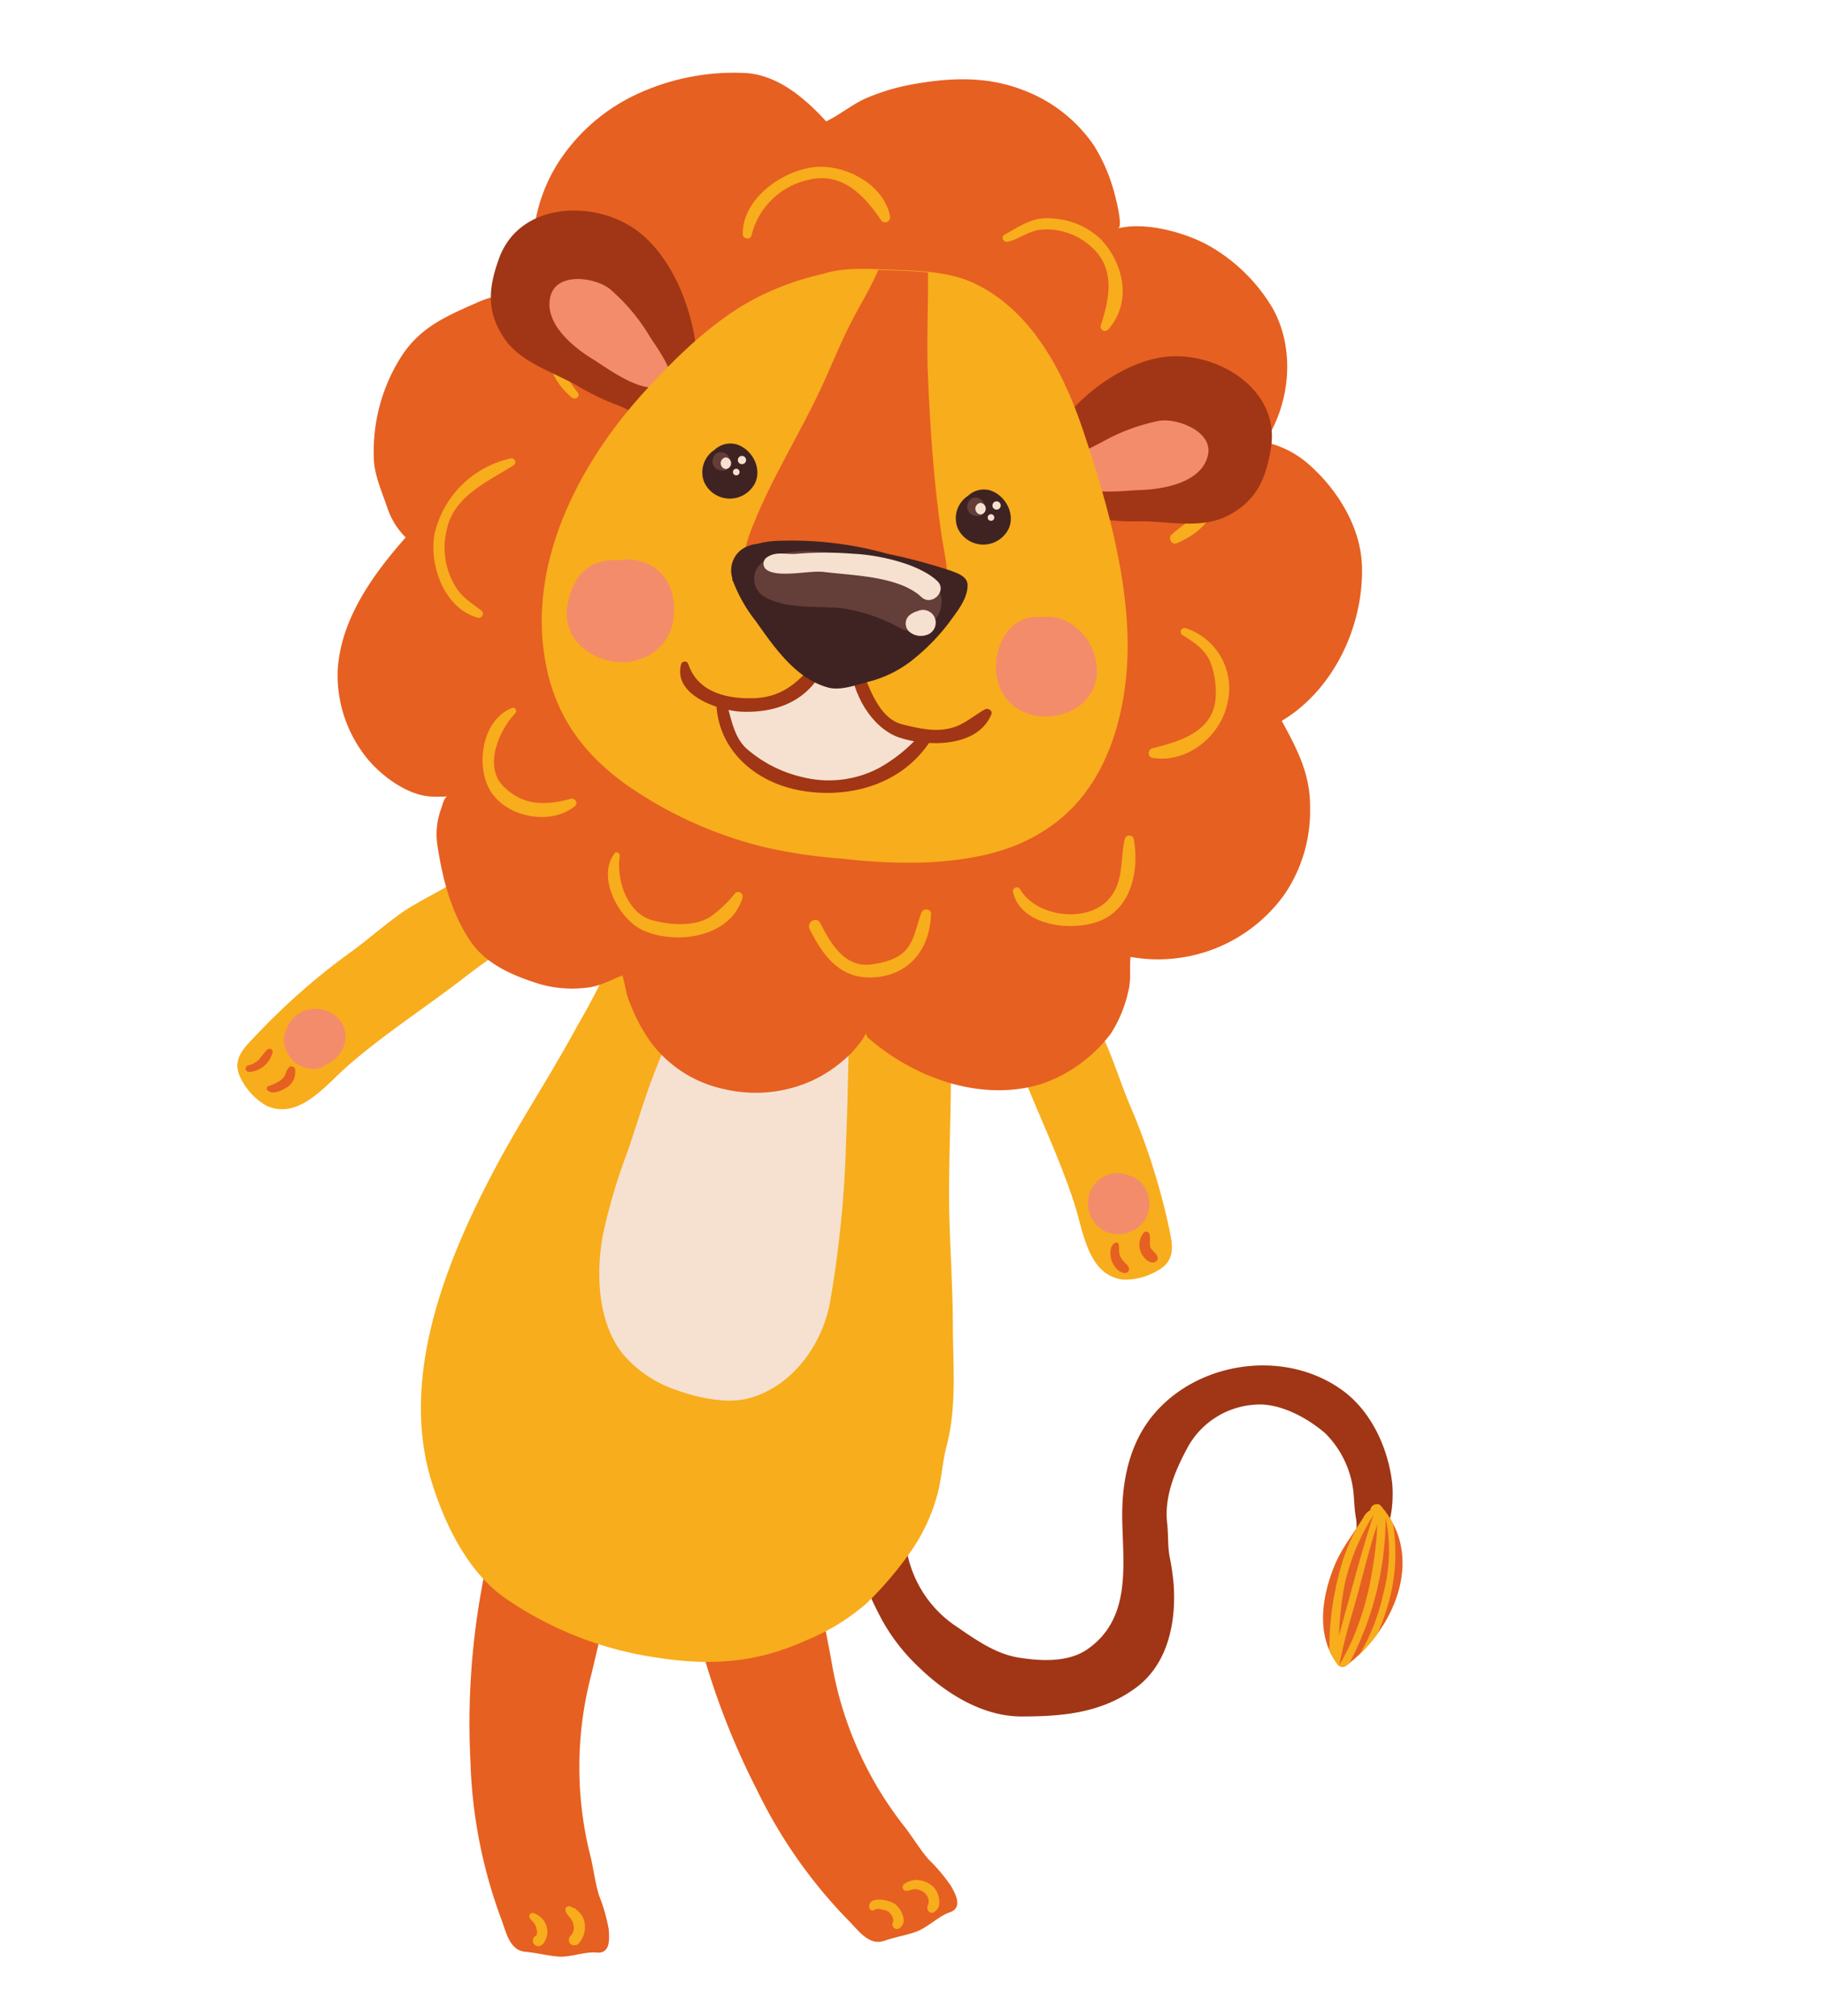 <svg xmlns="http://www.w3.org/2000/svg" viewBox="0 0 242.92 268.25">
  <defs>
    <style>
      .cls-1 {
        fill: #f8ad1c;
      }

      .cls-2 {
        fill: #e66021;
      }

      .cls-3 {
        fill: #a03615;
      }

      .cls-4 {
        fill: #f6e1d0;
      }

      .cls-5 {
        fill: #f38c6b;
      }

      .cls-6 {
        fill: #3f2322;
      }

      .cls-7 {
        fill: #643e39;
      }
    </style>
  </defs>
  <title>figure_animal_5</title>
  <g id="Objects">
    <g>
      <g>
        <path class="cls-1" d="M155.6,163.37a89.57,89.57,0,0,0-4.89-15.57c-1.29-2.93-2-5.35-3.24-8.32-1.09-2.65-3.13-5.57-4.37-8.16a50.62,50.62,0,0,0-4.42-6.69c-1-1.38-2.75-3.42-4.68-3.07-2.08.38-3,1.88-4.34,3.36a4.78,4.78,0,0,0-1.24,1.94.64.64,0,0,0,.06,1.27c-.2,0,1.41,2.14,1.32,2a30.53,30.53,0,0,1,2.1,3.38,83.38,83.38,0,0,1,3.73,8.19c2.38,6.2,5.31,12.12,7.37,18.45,1.21,3.72,1.8,9.65,6.57,10.14a8.6,8.6,0,0,0,5.28-1.71C156.48,167.19,156,165.27,155.6,163.37Z"/>
        <path class="cls-1" d="M75.86,118.51c-.38-2-.4-3.72-2-5.12s-4-.47-5.59.22A50.51,50.51,0,0,0,61,117.06c-2.4,1.58-5.65,3-8,4.74-2.59,1.91-4.46,3.61-7.07,5.45A89.66,89.66,0,0,0,33.8,138.07c-1.36,1.4-2.73,2.82-2,4.87a8.6,8.6,0,0,0,3.64,4.19c4.35,2,7.91-2.74,10.86-5.3,5-4.36,10.6-7.92,15.84-12a83.67,83.67,0,0,1,7.42-5.09,30.61,30.61,0,0,1,3.54-1.82,12.51,12.51,0,0,0,2.17-1,.64.64,0,0,0,.71-1.06A4.78,4.78,0,0,0,75.86,118.51Z"/>
      </g>
      <g>
        <path class="cls-2" d="M75.58,190.9c-1.43-.89-6.41-2.31-6.41.58a.79.79,0,0,0,0,.24,48.5,48.5,0,0,0-2.28,8.54c-.31,1.68-1.09,3.43-1.48,5.13-.49,2.09-1,4.19-1.35,6.3a100,100,0,0,0-1.44,22.72,65.83,65.83,0,0,0,4.11,21c.65,1.69,1.06,4.14,3.22,4.33,1.47.13,2.88.51,4.35.63,1.67.13,3.46-.68,5.11-.53,1.89.18,1.7-1.89,1.61-3.15a23.49,23.49,0,0,0-1.29-4.47c-.57-1.85-.74-3.76-1.24-5.62a48.33,48.33,0,0,1,.13-23.41c.89-3.52,1.56-7.09,2.72-10.53,1-3,3-6.21,3.42-9.33C85.53,197.44,80,193.61,75.58,190.9Z"/>
        <path class="cls-2" d="M126.6,251a23.45,23.45,0,0,0-3-3.56c-1.27-1.46-2.21-3.13-3.42-4.63a48.32,48.32,0,0,1-9.45-21.42c-.62-3.58-1.47-7.11-1.82-10.73-.3-3.13.24-6.91-.69-9.91-1.76-5.69-8.41-6.91-13.51-7.6-1.67-.23-6.8.51-5.61,3.15a.82.82,0,0,0,.14.2,48.57,48.57,0,0,0,1.41,8.73c.41,1.66.41,3.58.74,5.29.41,2.11.84,4.21,1.34,6.3a100,100,0,0,0,8,21.33A65.83,65.83,0,0,0,113,255.63c1.28,1.28,2.66,3.35,4.71,2.64,1.39-.48,2.84-.71,4.22-1.2,1.58-.57,2.88-2,4.45-2.57C128.21,253.89,127.2,252.09,126.6,251Z"/>
      </g>
      <path class="cls-3" d="M185.29,197.23c-.54-4.47-2.67-9.19-6.32-12-7.46-5.67-18.92-4.28-25.08,2.61-3.57,4-4.61,9.27-4.51,14.48.13,6.18,1.17,13.08-4.6,17.13-2.57,1.81-6.24,1.61-9.22,1.13-3.24-.52-6.09-2.66-8.73-4.46a15.3,15.3,0,0,1-5.63-7.74c-.9-2.65-.74-5.25-.88-8a.58.58,0,0,0-.41-.55.83.83,0,0,0-.26-.15c-4.2-1.37-4.62,6.42-4.69,8.77s1.24,4.8,2.33,6.93a25.82,25.82,0,0,0,5,6.47c3.59,3.51,8.52,6.57,13.66,6.57,5.5,0,10.69-.45,15.27-3.84,4.28-3.17,5.35-8.76,5-13.75a32.67,32.67,0,0,0-.53-3.64c-.28-1.49-.16-2.95-.33-4.45-.43-3.67,1.14-7.23,2.84-10.34a11,11,0,0,1,8.84-5.47c3.25-.29,7,1.75,9.37,3.82a13,13,0,0,1,3.73,7.71c.13,1.18.13,2.41.35,3.58s-.12,2.08.18,3.07a.84.84,0,0,0,.79.6C185.25,206.05,185.59,199.76,185.29,197.23Z"/>
      <path class="cls-2" d="M183.79,200.41a.82.82,0,0,0-1.38.56,2.2,2.2,0,0,0-.94,1c-1.29,2.1-2.85,4-3.8,6.29-1.73,4.17-2.58,9.46.45,13.31a.82.82,0,0,0,1,.13C185.57,216.93,189.81,207.18,183.79,200.41Z"/>
      <path class="cls-1" d="M126.83,176.48c0-5.88-.5-11.74-.5-17.62,0-5.54.25-11.08.25-16.62,0-2.87,0-5.73,0-8.6,0-2.34.37-4.82,0-7.14-.32-1.85-.48-3.49-1.74-4.94s-4.11-1.83-6-2.13c-5.44-.85-10.94-1.31-16.42-1.79S90.31,117,85.62,114l-.06,0s0,0,0,0a.59.59,0,0,0-1.19,0,36.16,36.16,0,0,1-1.86,11.12,91.92,91.92,0,0,1-5.67,11.4c-3.66,6.81-8,13.23-11.53,20.08-6.25,12-12,26.9-7.91,40.42,1.75,5.71,4.75,12,9.71,15.56a47.41,47.41,0,0,0,20.27,8c7.18,1.13,13.35.73,20-2.32a28.61,28.61,0,0,0,7.92-4.85,47.53,47.53,0,0,0,6.21-7.35,24.24,24.24,0,0,0,3.08-6.54c.73-2.32.8-4.76,1.41-7.1C127.36,187.23,126.86,181.8,126.83,176.48Z"/>
      <path class="cls-4" d="M112.72,123.2c-1.82-1.8-4.2-1.52-6.47-1.95-3.25-.62-6.86-.27-10.08-1.16a.74.74,0,0,0-.46-.16h-.25a.73.73,0,0,0-.77.74.66.66,0,0,0-.36.56c-.12,3.39-1.71,7.14-2.81,10.33-1.32,3.83-3,7.53-4.46,11.31-1.35,3.48-2.37,7.06-3.6,10.58a74.48,74.48,0,0,0-3.22,10.95c-.94,5.09-.69,11.75,2.79,15.93a16,16,0,0,0,6.77,4.57c2.81,1.05,6.93,2,9.9,1.17,5.71-1.55,9.67-7,10.76-12.64a147.13,147.13,0,0,0,2.14-21.06c.35-7.64.28-15.31.8-22.94C113.54,127.46,114.3,124.76,112.72,123.2Z"/>
      <path class="cls-2" d="M181.29,75.45c-.12-5.19-3.15-10.14-6.94-13.53a13,13,0,0,0-6-3.09c3.44-5.22,4.09-12.45,1-17.89a23.16,23.16,0,0,0-8.58-8.33c-3.19-1.72-8.32-3.12-11.95-2.22.76-.19-.48-4.72-.64-5.24a22.92,22.92,0,0,0-2.56-5.77A19.8,19.8,0,0,0,136,11.92c-4.52-1.72-9.18-1.61-13.88-.81A28.81,28.81,0,0,0,115.45,13c-2,.85-3.58,2.24-5.48,3.15-2.76-3-6.26-6.06-10.53-6.42a30.62,30.62,0,0,0-14.37,2.67,24.93,24.93,0,0,0-10.94,9.52A21.93,21.93,0,0,0,71,35.4c.12.89.22,1.73.27,2.63.07,1.23-.92.74-1.84.83a18.21,18.21,0,0,0-5.51,1.22c-4.16,1.86-7.81,3.26-10.43,7.25A23.46,23.46,0,0,0,49.76,60.9c0,2.15,1.07,4.53,1.75,6.54A10.12,10.12,0,0,0,54,71.52c-4.42,5-8.73,11-9.06,17.84a17.61,17.61,0,0,0,3.35,10.81c1.83,2.61,5.54,5.52,8.83,5.81a16.61,16.61,0,0,0,2.47,0c-.44,0-.77,1.37-.85,1.59a9.73,9.73,0,0,0-.49,5.08c.67,4.41,1.85,8.9,4.39,12.63,2.12,3.12,5.8,4.62,9.26,5.69a15.63,15.63,0,0,0,6.08.48c1.79-.16,3.27-1,4.87-1.65.38,1.19.46,2.53,1,3.67a22.48,22.48,0,0,0,2.87,5.35,16.4,16.4,0,0,0,9.65,6.11,18.27,18.27,0,0,0,11.45-1,17.48,17.48,0,0,0,4.64-3,11.93,11.93,0,0,0,1.75-1.83,7.35,7.35,0,0,0,.76-1.07c.6-.95.08-.35.63.12,6.08,5.3,15,8.55,23,6.11a19.5,19.5,0,0,0,9.25-6.7,17.22,17.22,0,0,0,2.33-5.63c.41-1.53.15-3.09.3-4.59a20.71,20.71,0,0,0,20.47-8.28,19.76,19.76,0,0,0,3.43-11.5c.08-4.47-1.71-7.85-3.77-11.63C177.39,91.89,181.48,83.5,181.29,75.45Z"/>
      <g>
        <path class="cls-1" d="M68,61a13.34,13.34,0,0,0-10.17,10.1C57.09,75.32,59.2,81,63.59,82.2c.5.14.94-.54.52-.9-1.22-1-2.25-1.51-3.26-2.89a9.93,9.93,0,0,1-1.41-7.79c.86-4.61,5.53-6.52,9-8.75A.51.51,0,0,0,68,61Z"/>
        <path class="cls-1" d="M87.35,35.56c-4.55-2-9.57.9-12.5,4.35a9.15,9.15,0,0,0,1.28,13c.43.34,1.14-.09.81-.62A19.17,19.17,0,0,1,74.81,49a7.89,7.89,0,0,1,.77-7.52,11.49,11.49,0,0,1,5.53-4.33c2.08-.75,3.8-.51,5.92-.44C87.62,36.73,87.92,35.81,87.35,35.56Z"/>
        <path class="cls-1" d="M118.47,28.77c-.86-4.38-6.31-7.13-10.48-6.48s-9.16,4.26-9.13,8.87c0,.65,1,.83,1.17.16a10,10,0,0,1,7.63-7.4c4.44-1.06,7.41,2.1,9.6,5.37A.67.67,0,0,0,118.47,28.77Z"/>
        <path class="cls-1" d="M146.55,31.86a10.06,10.06,0,0,0-6.27-2.77c-2.74-.35-4.37.94-6.56,2.13-.54.29-.16,1.07.4.95,1.52-.32,2.68-1.4,4.36-1.6a8.82,8.82,0,0,1,6.4,1.95c3.62,2.88,2.91,6.91,1.65,10.74a.58.58,0,0,0,1,.56C150.69,40.24,149.61,35.13,146.55,31.86Z"/>
        <path class="cls-1" d="M162.21,61.35c-.55-2.32-2.26-3.73-4.35-4.67-.9-.4-2.05-1.35-3.11-1.22a27,27,0,0,0-2.68.56.5.5,0,0,0-.35.61l.06.15a.44.44,0,0,0,.84,0c-.09.24,2.65.26,3.17.49,2.11.91,4.09,2.24,4.79,4.52a6.9,6.9,0,0,1-.64,5.66c-1,1.66-2.6,2.41-4,3.7-.48.44,0,1.42.67,1.15C161.32,70.36,163.37,66.26,162.21,61.35Z"/>
        <path class="cls-1" d="M157.77,83.58a.51.51,0,0,0-.39.92c1.57,1,3,1.85,3.75,3.67a11.26,11.26,0,0,1,.69,4.5c-.19,4.67-4.75,6-8.44,6.91-.6.15-.66,1.16,0,1.27,4.63.78,9.1-2.88,10-7.29A8.4,8.4,0,0,0,157.77,83.58Z"/>
        <path class="cls-1" d="M76,106.3c-3.35.89-6.35,1-9-1.66s-.58-7.47,1.59-9.73c.27-.29,0-.88-.41-.71-3.83,1.51-4.79,7-3.24,10.42,1.85,4.1,8.29,5.4,11.59,2.65C77,106.88,76.53,106.16,76,106.3Z"/>
        <path class="cls-1" d="M97.85,118.86a15.56,15.56,0,0,1-3.43,3.23c-2.18,1.24-5.09,1-7.41.42-3.48-.81-5-5.35-4.52-8.57.06-.34-.39-.74-.67-.39-2.48,3.19.61,8.85,3.78,10.26,4.46,2,11.72.91,13.24-4.38A.6.6,0,0,0,97.85,118.86Z"/>
        <path class="cls-1" d="M122.63,121.48c-.61,1.6-.86,3.53-2,4.88s-3.14,1.78-4.73,2c-3.55.39-5.35-2.86-6.73-5.54-.48-.93-1.87-.11-1.4.82,1.9,3.8,4.25,6.85,8.87,6.4s7.11-3.9,7.29-8.34C124,120.86,122.88,120.82,122.63,121.48Z"/>
        <path class="cls-1" d="M150.91,111.63a.62.62,0,0,0-1.19,0c-.7,3,0,6-2.48,8.38-3,2.83-9.44,1.88-11.44-1.67a.52.52,0,0,0-.95.4c1.08,4.54,7.79,5.22,11.36,3.88C150.62,121,151.66,115.8,150.91,111.63Z"/>
      </g>
      <g>
        <path class="cls-3" d="M155.54,47.45c-3.61.28-7.17,2.2-10,4.43a28.84,28.84,0,0,0-4.68,4.76c-1,1.34-2.71,2.72-3.15,4.39a.69.69,0,0,0,.64.89c.32.95.88,1.9,1.22,2.78s.67,2.94,1.67,3.51c1.4.8,3.19.49,4.76.8a31.82,31.82,0,0,0,5.82.36c3.78,0,8.12,1.08,11.66-.77,3.73-1.95,5-4.8,5.67-8.86C170.5,52,162.36,46.91,155.54,47.45Z"/>
        <path class="cls-3" d="M90.85,39.17c-1.32-3.31-3.47-6.74-6.47-8.77C78.72,26.57,69.14,27,66.44,34.35c-1.41,3.86-1.72,7,.56,10.5,2.16,3.35,6.46,4.57,9.76,6.43A31.82,31.82,0,0,0,82,53.84c1.51.51,2.91,1.66,4.53,1.66,1.15,0,2.38-1.58,3.18-2.23s1.69-1.15,2.43-1.81a.69.69,0,0,0,1-.45c.44-1.67-.32-3.69-.57-5.37A28.85,28.85,0,0,0,90.85,39.17Z"/>
      </g>
      <g>
        <path class="cls-5" d="M154.31,56a25.61,25.61,0,0,0-7.67,2.85c-1.6.85-4.24,2-5.27,3.49a.62.62,0,0,0,.21.88c1.31,3,7.63,2.08,10.05,2,3.13-.09,8.25-.93,9.14-4.58C161.57,57.46,156.76,55.62,154.31,56Z"/>
        <path class="cls-5" d="M81.21,38.49c-1.92-1.57-7-2.35-7.92.86-1,3.61,3,6.87,5.69,8.49C81,49.1,86.09,53,88.71,51.06a.62.62,0,0,0,.62-.67c-.15-1.83-1.89-4.11-2.86-5.64A25.57,25.57,0,0,0,81.21,38.49Z"/>
      </g>
      <path class="cls-1" d="M144.2,57.38c-2.59-7.73-6.82-16.09-14.63-19.73C126,36,121.4,36,117.52,35.85c-2.73-.1-5.51-.21-8,.61a36.91,36.91,0,0,0-7.33,2.45C95.89,41.7,90.26,47.2,85.7,52.21c-8.78,9.66-15.69,23.07-13,36.38,1.33,6.71,4.85,11.54,10.29,15.57a54.76,54.76,0,0,0,18.87,8.6,68.65,68.65,0,0,0,10.29,1.51,74,74,0,0,0,11.44.49c6.5-.39,12.5-1.58,17.64-5.86,6.53-5.45,8.81-14.63,8.87-22.77C150.12,76.51,147.23,66.42,144.2,57.38Z"/>
      <path class="cls-2" d="M122.42,80.11c1.68,0,3.17-.26,3.52-2,.42-2.17-.36-5-.66-7.18-1-6.92-1.45-13.72-1.76-20.68-.21-4.66.06-9.36,0-14-2-.22-4.13-.25-6-.32l-.62,0c-1,2.4-2.46,4.71-3.63,7-1.51,2.93-2.7,6-4.11,9-2.83,6-6.41,11.67-8.87,17.83-.85,2.13-1.67,4.05-.64,6.24.83,1.77,3.8,2.25,5.44,2.65C110.63,79.88,116.72,80.1,122.42,80.11Z"/>
      <path class="cls-4" d="M121.44,97.24c-5.44.46-5.67-3.93-7.58-7.19-.74-1.26-2.8-.44-3.87-1a1.11,1.11,0,0,0-1.3.17l-.52.47a1.29,1.29,0,0,0-.29.21l-.26.25a1.22,1.22,0,0,0-.7.53,6.4,6.4,0,0,1-2.55,2.23l-.25.12a14,14,0,0,1-4.92,1.06c-.23,0-.46-.05-.69-.1h-.14a1.14,1.14,0,0,0-2,.68c.19,5.18,5.89,8.24,10.29,9.27a15.39,15.39,0,0,0,15.64-4.69A1.18,1.18,0,0,0,121.44,97.24Z"/>
      <path class="cls-3" d="M109.08,87.41c-2.49,3-4.55,5.34-8.69,5.5-3.54.13-7.51-.74-8.77-4.53a.5.5,0,0,0-.95,0c-1.15,4.12,5,6.21,8.09,6.33,5.13.19,9.36-1.8,11.31-6.72C110.28,87.44,109.45,87,109.08,87.41Z"/>
      <path class="cls-3" d="M131.1,94.4c-1.44.79-2.72,2-4.32,2.43-2.22.66-4.48.1-6.66-.43-3.28-.79-4.64-5.43-5.68-8.19-.23-.61-1.22-.57-1.2.16.12,3.81,2.73,8.48,6.41,9.76s10.51,1.39,12.31-3.08C132.16,94.55,131.5,94.18,131.1,94.4Z"/>
      <path class="cls-3" d="M122.52,97.73a20.58,20.58,0,0,1-5.57,4.5,14.36,14.36,0,0,1-10.07,1.2,17.13,17.13,0,0,1-7.23-3.57c-2-1.58-2.28-4.24-3-6.49a.67.67,0,0,0-1.3.18c.19,6.21,5.1,10.49,11,11.61,6.51,1.22,13.58-.66,17.4-6.43C124.32,97.93,123.15,97.06,122.52,97.73Z"/>
      <path class="cls-6" d="M131.74,65.24a3.1,3.1,0,0,0-2.89.74,3.57,3.57,0,0,0-1.39,4.27,3.75,3.75,0,0,0,6.38.78C135.48,69,134.06,65.94,131.74,65.24Z"/>
      <path class="cls-6" d="M98,59.12a3.1,3.1,0,0,0-2.89.74,3.57,3.57,0,0,0-1.39,4.27,3.75,3.75,0,0,0,6.38.78C101.75,62.89,100.33,59.82,98,59.12Z"/>
      <g>
        <path class="cls-7" d="M131.09,67.29a.64.64,0,0,0-.06-.11,1.24,1.24,0,0,0-.68-.85,1.2,1.2,0,0,0-1,0l0,0a.81.81,0,0,0-.1.08.84.84,0,0,0-.12.09,1.57,1.57,0,0,0-.4.94,1.23,1.23,0,0,0,.84,1.14l.06,0a1.34,1.34,0,0,0,.29.08h0a1.21,1.21,0,0,0,.41,0l.18-.07.2-.1.07-.05A1,1,0,0,0,131.09,67.29Z"/>
        <path class="cls-4" d="M130.52,66.92a.78.78,0,0,0,0,1.55A.78.78,0,0,0,130.52,66.92Z"/>
        <path class="cls-4" d="M132.65,66.72a.55.55,0,0,0,0,1.1A.55.55,0,0,0,132.65,66.72Z"/>
        <path class="cls-4" d="M131.91,68.43a.44.44,0,0,0,0,.88A.44.44,0,0,0,131.91,68.43Z"/>
      </g>
      <g>
        <path class="cls-7" d="M97.2,61.25a.57.57,0,0,0-.06-.11,1.24,1.24,0,0,0-.68-.85,1.2,1.2,0,0,0-1,0l0,0a.76.76,0,0,0-.11.08.82.82,0,0,0-.12.09,1.57,1.57,0,0,0-.4.94,1.23,1.23,0,0,0,.84,1.14l.06,0a1.33,1.33,0,0,0,.29.08h0a1.2,1.2,0,0,0,.41,0l.18-.07.2-.1.07-.05A1,1,0,0,0,97.2,61.25Z"/>
        <path class="cls-4" d="M96.62,60.87a.78.78,0,0,0,0,1.55A.78.78,0,0,0,96.62,60.87Z"/>
        <path class="cls-4" d="M98.76,60.67a.55.55,0,0,0,0,1.1A.55.55,0,0,0,98.76,60.67Z"/>
        <path class="cls-4" d="M98,62.38a.44.44,0,0,0,0,.88A.44.44,0,0,0,98,62.38Z"/>
      </g>
      <path class="cls-6" d="M126.48,75.92a75.89,75.89,0,0,0-8.33-2.22A47.23,47.23,0,0,0,103,72a11.83,11.83,0,0,0-2.23.38,4.24,4.24,0,0,0-2.14.81,3.45,3.45,0,0,0-1.16,3.71c0,.06,0,.11,0,.17a.69.69,0,0,0,.13.35,20.23,20.23,0,0,0,3,5.24c2.43,3.43,5.3,7.65,9.61,8.83,1.7.47,3.91-.39,5.53-.8a15.57,15.57,0,0,0,6.12-3.19,27.3,27.3,0,0,0,4.43-4.6c1-1.4,2.5-3.14,2.5-5C128.8,76.67,127.37,76.26,126.48,75.92Z"/>
      <path class="cls-7" d="M123.47,77.27A31.07,31.07,0,0,0,114.13,74c-3.95-.53-8.87-1.47-12.43.69a2.75,2.75,0,0,0,0,4.7c3,1.74,7,1.21,10.41,1.56a22.26,22.26,0,0,1,7.66,2.62C124,85.73,127.69,79.34,123.47,77.27Z"/>
      <path class="cls-4" d="M124.75,77.31c-2.47-2.32-7.93-3.49-11.23-3.62a46.29,46.29,0,0,0-7.36,0c-1.45.17-2.83-.42-4.12.51a1,1,0,0,0,0,1.62c1.57,1.13,5.73.05,7.59.29,3.81.48,10,.54,13,3.33C124,80.75,126.16,78.64,124.75,77.31Z"/>
      <path class="cls-4" d="M124.32,82a2.2,2.2,0,0,0-.27-.35,1.7,1.7,0,0,0-2-.28h-.06a2.6,2.6,0,0,0-1,.57,1.47,1.47,0,0,0,0,2.09,2.4,2.4,0,0,0,2.75.29A1.72,1.72,0,0,0,124.32,82Z"/>
      <path class="cls-2" d="M35.56,139.68a14.45,14.45,0,0,0-1,1.23,2.89,2.89,0,0,1-1.53.87.45.45,0,0,0-.32.32.42.42,0,0,0,0,.21v0a.46.46,0,0,0,.44.34A3.43,3.43,0,0,0,36.29,140C36.33,139.58,35.81,139.46,35.56,139.68Z"/>
      <path class="cls-2" d="M39.27,142.26a.49.49,0,0,0-.81-.21,2.16,2.16,0,0,0-.45.85,1.71,1.71,0,0,1-.68.87,6.2,6.2,0,0,1-1.6.77.32.32,0,0,0-.14.52c.65.66,1.68.15,2.36-.22A2.42,2.42,0,0,0,39.27,142.26Z"/>
      <path class="cls-2" d="M150.21,168.6a1.93,1.93,0,0,0-.47-.55,3.15,3.15,0,0,1-.61-.83c-.26-.47-.11-1.13-.24-1.64a.32.32,0,0,0-.39-.22c-.72.27-.77,1.32-.64,2,.17.86.93,2.06,1.9,2.05A.53.53,0,0,0,150.21,168.6Z"/>
      <path class="cls-2" d="M154.08,167.29c-.12-.48-.58-.74-.86-1.12s-.1-1.17-.16-1.72-.54-.72-.86-.36a2.56,2.56,0,0,0-.44,2.28c.15.68,1,1.73,1.78,1.63A.57.57,0,0,0,154.08,167.29Z"/>
      <path class="cls-5" d="M152.87,159.16a3.88,3.88,0,0,0-1.76-2.4,2.44,2.44,0,0,0-1.06-.37,3.36,3.36,0,0,0-.5-.18,3.89,3.89,0,0,0-4.6,2.92,4.14,4.14,0,0,0,2,4.67,4.26,4.26,0,0,0,5.51-1.58A4,4,0,0,0,152.87,159.16Z"/>
      <path class="cls-5" d="M44.11,134.81a4.36,4.36,0,0,0-3.24-.42A3.87,3.87,0,0,0,38.14,137a2.39,2.39,0,0,0-.23.54,3.36,3.36,0,0,0,.44,2.7,3.26,3.26,0,0,0,.74,1,4.05,4.05,0,0,0,2.45,1,2.55,2.55,0,0,0,1.9-.61,4,4,0,0,0,1.45-1A4.24,4.24,0,0,0,46,138.15,3.65,3.65,0,0,0,44.11,134.81Z"/>
      <path class="cls-1" d="M119.08,253.35c-.73-.52-3.49-1.11-3.39.44a.47.47,0,0,0,.79.33c.17-.19.73-.06.95,0a1.8,1.8,0,0,1,.85.31,1.54,1.54,0,0,1,.52.72.8.8,0,0,1,0,.79.61.61,0,0,0,.75.75C121,256,120,254,119.08,253.35Z"/>
      <path class="cls-1" d="M124.33,251.2a3.29,3.29,0,0,0-2-1,2.77,2.77,0,0,0-1.94.5.5.5,0,0,0-.23.57h0a.5.5,0,0,0,.49.36h0c.38,0,.69-.19,1.06-.23a2,2,0,0,1,1.38.53,1.57,1.57,0,0,1,.52,1c.06.43-.31.76-.12,1.22a.57.57,0,0,0,.69.39,1.45,1.45,0,0,0,.85-1.42A2.89,2.89,0,0,0,124.33,251.2Z"/>
      <path class="cls-1" d="M71,254.58a.45.45,0,0,0-.5.65c.23.35.65.65.77,1s.43,1.21,0,1.4a.73.73,0,0,0,0,1.25c1,.53,1.58-1,1.6-1.75A2.7,2.7,0,0,0,71,254.58Z"/>
      <path class="cls-1" d="M77.8,255.8a2.51,2.51,0,0,0-.59-1.21c-.19-.19-.37-.37-.58-.55s-.4-.12-.54-.24c-.3-.25-.86-.11-.83.34s.46.88.77,1.26a2.14,2.14,0,0,1,.34,1.34,1.56,1.56,0,0,1-.44.91,1.32,1.32,0,0,0-.11.12.7.7,0,0,0,0,.73l0,.06a.66.66,0,0,0,.4.28l.06,0a.78.78,0,0,0,.87-.35A3.34,3.34,0,0,0,77.8,255.8Z"/>
      <path class="cls-5" d="M141.38,82.4a5.69,5.69,0,0,0-2.75-.27c-5.1-.61-7.48,6.1-5.17,10.1C136.61,97.7,146.31,95.61,146,89A7.52,7.52,0,0,0,141.38,82.4Z"/>
      <path class="cls-5" d="M86.95,75.44a6.33,6.33,0,0,0-4.67-.85,6.22,6.22,0,0,0-3.48.63c-2.09,1.06-3.1,3.67-3.33,5.84-.53,4.95,5.11,8.1,9.44,6.74a6.5,6.5,0,0,0,4.69-5.12C90,79.89,89.47,77.09,86.95,75.44Z"/>
      <path class="cls-1" d="M184.44,201.21c-.2-.27-.42-.54-.65-.8a.69.69,0,0,0-.48-.23c0,.67.05,1.34.05,2a47.86,47.86,0,0,1-.74,7,38.16,38.16,0,0,1-2.56,8.9,34.11,34.11,0,0,1-1.83,3.58.83.83,0,0,0,.9,0l.53-.41A42,42,0,0,0,184.44,201.21Z"/>
      <path class="cls-1" d="M185.42,202.77a11.53,11.53,0,0,0-1.26-1.91c.17.74.34,1.48.48,2.21a22.27,22.27,0,0,1-.56,9.2,27.08,27.08,0,0,1-2.83,7.4c-.12.2-.25.39-.37.58a20.35,20.35,0,0,0,2.47-2.82,31.33,31.33,0,0,0,1.67-4.86A24.66,24.66,0,0,0,185.42,202.77Z"/>
      <path class="cls-1" d="M180.84,211.68c.62-2.32,1.22-4.64,1.89-6.95.39-1.34.94-2.68,1.28-4.06l-.22-.27a.69.69,0,0,0-.51-.23c-1.32,4-2.47,8-3.57,12.08-.75,2.78-1.57,5.56-2.24,8.36a9,9,0,0,0,.65,1,.6.6,0,0,0,.13.1c.13-.68.27-1.36.42-2C179.27,216.95,180.13,214.34,180.84,211.68Z"/>
      <path class="cls-1" d="M178.31,221.72a42.67,42.67,0,0,1,.68-10.9,29.06,29.06,0,0,1,4.69-10.5.82.82,0,0,0-1.27.65,2.2,2.2,0,0,0-.94,1c-.26.42-.53.83-.8,1.23a25.82,25.82,0,0,0-2.51,6.53,38.86,38.86,0,0,0-1.21,9.86,9,9,0,0,0,1.17,2A.59.59,0,0,0,178.31,221.72Z"/>
    </g>
  </g>
</svg>
